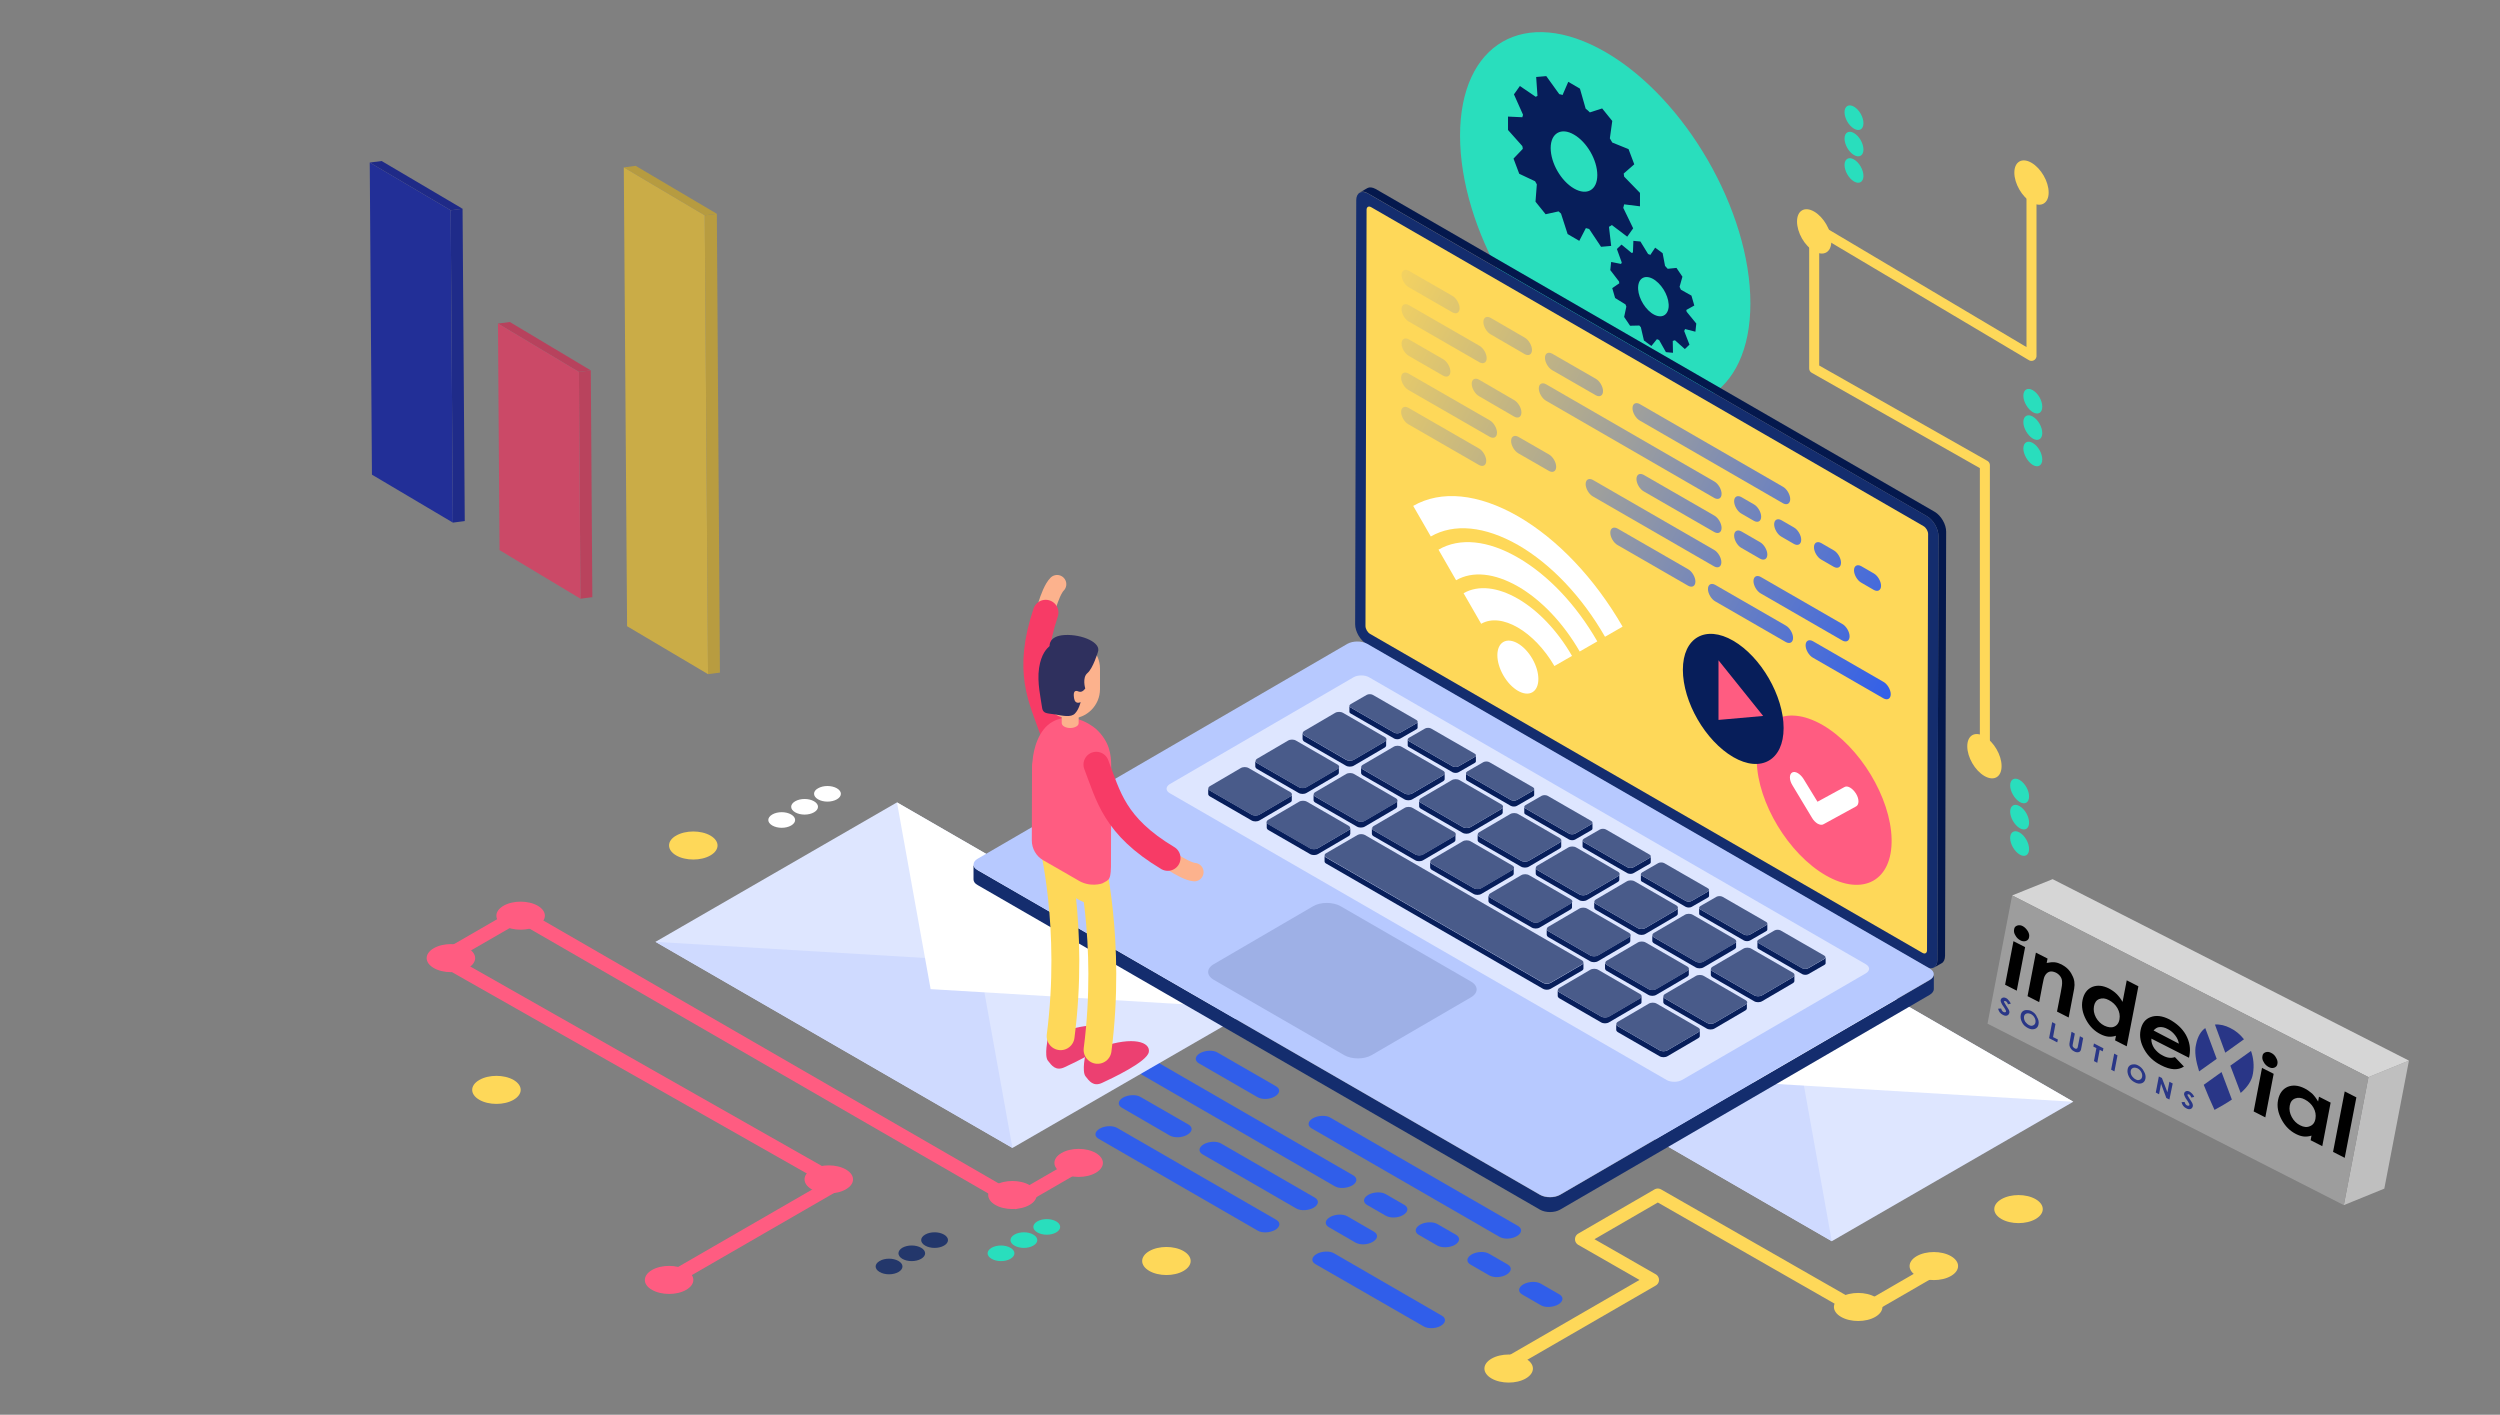 <?xml version="1.0" encoding="utf-8"?>
<!-- Generator: Adobe Illustrator 19.0.0, SVG Export Plug-In . SVG Version: 6.00 Build 0)  -->
<svg version="1.1" id="OBJECTS" xmlns="http://www.w3.org/2000/svg" xmlns:xlink="http://www.w3.org/1999/xlink" x="0px" y="0px"
	 viewBox="-43 471.8 1136.6 643.2" style="enable-background:new -43 471.8 1136.6 643.2;" xml:space="preserve">
<rect x="-43" y="471.8" width="1136.6" height="643.2" fill="#808080" stroke="none"/>
<style type="text/css">
	.st0{fill:#305EEA;}
	.st1{fill:#29DEBD;}
	.st2{fill:#23376B;}
	.st3{fill:#FFFFFF;}
	.st4{fill:none;stroke:#FED859;stroke-width:4.558;stroke-linecap:round;stroke-linejoin:round;stroke-miterlimit:10;}
	.st5{fill:#FED859;}
	.st6{fill:none;stroke:#FF5C81;stroke-width:6.34;stroke-miterlimit:10;}
	.st7{fill:#FF5C81;}
	.st8{fill:none;stroke:#FED859;stroke-width:5.9;stroke-linecap:round;stroke-linejoin:round;stroke-miterlimit:10;}
	.st9{fill:#DEE6FF;}
	.st10{fill:#CFDAFF;}
	.st11{fill:#071E5A;}
	.st12{fill:#04184D;}
	.st13{fill:#142D6E;}
	.st14{fill:#B7C9FF;}
	.st15{fill:#9EB0E6;}
	.st16{fill:#495B8A;}
	.st17{fill:url(#SVGID_1_);}
	.st18{fill:url(#SVGID_2_);}
	.st19{enable-background:new    ;}
	.st20{fill:url(#SVGID_3_);}
	.st21{fill:url(#SVGID_4_);}
	.st22{fill:url(#SVGID_5_);}
	.st23{fill:url(#SVGID_6_);}
	.st24{fill:url(#SVGID_7_);}
	.st25{fill:url(#SVGID_8_);}
	.st26{fill:url(#SVGID_9_);}
	.st27{fill:url(#SVGID_10_);}
	.st28{fill:url(#SVGID_11_);}
	.st29{fill:url(#SVGID_12_);}
	.st30{fill:url(#SVGID_13_);}
	.st31{fill:url(#SVGID_14_);}
	.st32{fill:url(#SVGID_15_);}
	.st33{fill:url(#SVGID_16_);}
	.st34{fill:url(#SVGID_17_);}
	.st35{fill:url(#SVGID_18_);}
	.st36{fill:url(#SVGID_19_);}
	.st37{fill:url(#SVGID_20_);}
	.st38{fill:url(#SVGID_21_);}
	.st39{fill:url(#SVGID_22_);}
	.st40{fill:none;stroke:#FCB28D;stroke-width:8.387;stroke-linecap:round;stroke-linejoin:round;stroke-miterlimit:10;}
	.st41{fill:none;stroke:#F73B66;stroke-width:11.616;stroke-linecap:round;stroke-linejoin:round;stroke-miterlimit:10;}
	.st42{fill:#EC4071;}
	.st43{fill:none;stroke:#FED859;stroke-width:12.68;stroke-linecap:round;stroke-linejoin:round;stroke-miterlimit:10;}
	.st44{fill:#FCA579;}
	.st45{fill:#FCB28D;}
	.st46{fill:#2F305E;}
	.st47{fill:#B7425D;}
	.st48{fill:#B9435D;}
	.st49{fill:#CB4967;}
	.st50{fill:#1F2A87;}
	.st51{fill:#1F2B89;}
	.st52{fill:#222F97;}
	.st53{fill:#B69B40;}
	.st54{fill:#B89C40;}
	.st55{fill:#CAAC47;}
	.st56{fill:#BFBFBF;}
	.st57{fill:#D6D6D6;}
	.st58{fill:#9D9D9D;}
	.st59{clip-path:url(#SVGID_24_);}
	.st60{fill:#293687;}
</style>
<g>
	<g>
		<g>
			<g>
				<path class="st0" d="M396.8,955.2L347.9,927c-2-1.2-1.8-3.2,0.6-4.6l0,0c2.3-1.3,5.9-1.5,7.9-0.3l48.9,28.2
					c2,1.2,1.8,3.2-0.6,4.6l0,0C402.4,956.2,398.9,956.3,396.8,955.2z"/>
				<path class="st0" d="M431.6,975.2l-19.1-11c-2-1.2-1.8-3.2,0.6-4.6l0,0c2.3-1.3,5.9-1.5,7.9-0.3l19.1,11c2,1.2,1.8,3.2-0.6,4.6
					l0,0C437.2,976.3,433.6,976.4,431.6,975.2z"/>
				<path class="st0" d="M528.8,1031.3l-72.4-41.8c-2-1.2-1.8-3.2,0.6-4.6l0,0c2.3-1.3,5.9-1.5,7.9-0.3l72.4,41.8
					c2,1.2,1.8,3.2-0.6,4.6l0,0C534.3,1032.3,530.8,1032.5,528.8,1031.3z"/>
				<path class="st0" d="M604.2,1074.8l-49.2-28.3c-2-1.2-1.8-3.2,0.6-4.6l0,0c2.3-1.3,5.9-1.5,7.9-0.3l49.1,28.4
					c2,1.2,1.8,3.2-0.6,4.6l0,0C609.7,1075.9,606.2,1076,604.2,1074.8z"/>
				<path class="st0" d="M394.3,933.4l-21.4-12.3c-2-1.2-1.8-3.2,0.6-4.6l0,0c2.3-1.3,5.9-1.5,7.9-0.3l21.4,12.3
					c2,1.2,1.8,3.2-0.6,4.6l0,0C399.8,934.5,396.3,934.6,394.3,933.4z"/>
				<path class="st0" d="M488.9,988.1L467,975.4c-2-1.2-1.8-3.2,0.6-4.6l0,0c2.3-1.3,5.9-1.5,7.9-0.3l21.9,12.6
					c2,1.2,1.8,3.2-0.6,4.6l0,0C494.4,989.1,490.9,989.2,488.9,988.1z"/>
				<path class="st0" d="M546.3,1021.2l-42.6-24.6c-2-1.2-1.8-3.2,0.6-4.6l0,0c2.3-1.3,5.9-1.5,7.9-0.3l42.6,24.6
					c2,1.2,1.8,3.2-0.6,4.6l0,0C551.8,1022.2,548.3,1022.4,546.3,1021.2z"/>
				<path class="st0" d="M573.2,1036.7l-12.1-7c-2-1.2-1.8-3.2,0.6-4.6l0,0c2.3-1.3,5.9-1.5,7.9-0.3l12.1,7c2,1.2,1.8,3.2-0.6,4.6
					l0,0C578.7,1037.8,575.2,1037.9,573.2,1036.7z"/>
				<path class="st0" d="M449,944.8l-42.6-24.6c-2-1.2-1.8-3.2,0.6-4.6l0,0c2.3-1.3,5.9-1.5,7.9-0.3l42.6,24.6
					c2,1.2,1.8,3.2-0.6,4.6l0,0C454.5,945.8,451,946,449,944.8z"/>
				<path class="st0" d="M563.8,1011.1l-100-57.8c-2-1.2-1.8-3.2,0.6-4.6l0,0c2.3-1.3,5.9-1.5,7.9-0.3l100,57.8
					c2,1.2,1.8,3.2-0.6,4.6l0,0C569.3,1012.1,565.8,1012.3,563.8,1011.1z"/>
				<path class="st0" d="M587,1024.5l-8.5-4.9c-2-1.2-1.8-3.2,0.6-4.6l0,0c2.3-1.3,5.9-1.5,7.9-0.3l8.5,4.9c2,1.2,1.8,3.2-0.6,4.6
					l0,0C592.6,1025.6,589.1,1025.7,587,1024.5z"/>
				<path class="st0" d="M610.5,1038.1l-8.5-4.9c-2-1.2-1.8-3.2,0.6-4.6l0,0c2.3-1.3,5.9-1.5,7.9-0.3l8.5,4.9c2,1.2,1.8,3.2-0.6,4.6
					l0,0C616.1,1039.1,612.5,1039.2,610.5,1038.1z"/>
				<path class="st0" d="M634,1051.6l-8.5-4.9c-2-1.2-1.8-3.2,0.6-4.6l0,0c2.3-1.3,5.9-1.5,7.9-0.3l8.5,4.9c2,1.2,1.8,3.2-0.6,4.6
					l0,0C639.5,1052.7,636,1052.8,634,1051.6z"/>
				<path class="st0" d="M657.5,1065.2l-8.5-4.9c-2-1.2-1.8-3.2,0.6-4.6l0,0c2.3-1.3,5.9-1.5,7.9-0.3l8.5,4.9c2,1.2,1.8,3.2-0.6,4.6
					l0,0C663,1066.2,659.5,1066.4,657.5,1065.2z"/>
				<path class="st0" d="M450.5,925.5l-26.7-15.4c-2-1.2-1.8-3.2,0.6-4.6l0,0c2.3-1.3,5.9-1.5,7.9-0.3l26.7,15.4
					c2,1.2,1.8,3.2-0.6,4.6l0,0C456.1,926.5,452.6,926.7,450.5,925.5z"/>
				<path class="st0" d="M486.9,946.5l-21.2-12.3c-2-1.2-1.8-3.2,0.6-4.6l0,0c2.3-1.3,5.9-1.5,7.9-0.3l21.2,12.3
					c2,1.2,1.8,3.2-0.6,4.6l0,0C492.4,947.5,488.9,947.7,486.9,946.5z"/>
				<path class="st0" d="M528.7,970.6L502,955.2c-2-1.2-1.8-3.2,0.6-4.6l0,0c2.3-1.3,5.9-1.5,7.9-0.3l26.7,15.4
					c2,1.2,1.8,3.2-0.6,4.6l0,0C534.3,971.7,530.7,971.8,528.7,970.6z"/>
				<path class="st0" d="M638.7,1034.1l-85.4-49.3c-2-1.2-1.8-3.2,0.6-4.6l0,0c2.3-1.3,5.9-1.5,7.9-0.3l85.4,49.3
					c2,1.2,1.8,3.2-0.6,4.6l0,0C644.2,1035.2,640.7,1035.3,638.7,1034.1z"/>
			</g>
			<g>
				<g>
					<path class="st1" d="M407.8,1039.1c2.4-1.4,6.2-1.4,8.6,0s2.4,3.6,0,5s-6.2,1.4-8.6,0S405.4,1040.5,407.8,1039.1z"/>
					<path class="st1" d="M418.2,1033.1c2.4-1.4,6.2-1.4,8.6,0s2.4,3.6,0,5s-6.2,1.4-8.6,0C415.8,1036.7,415.8,1034.5,418.2,1033.1z
						"/>
					<path class="st1" d="M428.6,1027.1c2.4-1.4,6.2-1.4,8.6,0s2.4,3.6,0,5s-6.2,1.4-8.6,0S426.2,1028.5,428.6,1027.1z"/>
				</g>
			</g>
			<g>
				<path class="st2" d="M356.9,1045.1c2.4-1.4,6.2-1.4,8.6,0s2.4,3.6,0,5s-6.2,1.4-8.6,0S354.5,1046.5,356.9,1045.1z"/>
				<path class="st2" d="M367.2,1039.1c2.4-1.4,6.2-1.4,8.6,0s2.4,3.6,0,5s-6.2,1.4-8.6,0C364.9,1042.7,364.9,1040.5,367.2,1039.1z"
					/>
				<path class="st2" d="M377.6,1033.1c2.4-1.4,6.2-1.4,8.6,0s2.4,3.6,0,5s-6.2,1.4-8.6,0S375.2,1034.5,377.6,1033.1z"/>
			</g>
			<g>
				<path class="st3" d="M308.1,842.1c2.4-1.4,6.2-1.4,8.6,0s2.4,3.6,0,5s-6.2,1.4-8.6,0S305.7,843.5,308.1,842.1z"/>
				<path class="st3" d="M318.5,836.1c2.4-1.4,6.2-1.4,8.6,0s2.4,3.6,0,5s-6.2,1.4-8.6,0S316.1,837.5,318.5,836.1z"/>
				<path class="st3" d="M328.9,830.2c2.4-1.4,6.2-1.4,8.6,0c2.4,1.4,2.4,3.6,0,5c-2.4,1.4-6.2,1.4-8.6,0
					C326.5,833.8,326.5,831.5,328.9,830.2z"/>
			</g>
			<g>
				<g>
					<path class="st1" d="M870.9,852.8c0-2.7,1.9-3.9,4.3-2.5c2.4,1.4,4.3,4.7,4.3,7.5s-1.9,3.9-4.3,2.5
						C872.9,858.9,870.9,855.6,870.9,852.8z"/>
					<path class="st1" d="M870.9,840.8c0-2.7,1.9-3.9,4.3-2.5c2.4,1.4,4.3,4.7,4.3,7.5s-1.9,3.9-4.3,2.5
						C872.9,846.9,870.9,843.6,870.9,840.8z"/>
					<path class="st1" d="M870.9,828.9c0-2.7,1.9-3.9,4.3-2.5c2.4,1.4,4.3,4.7,4.3,7.5c0,2.8-1.9,3.9-4.3,2.5
						C872.9,835,870.9,831.6,870.9,828.9z"/>
				</g>
			</g>
			<g>
				<g>
					<path class="st1" d="M795.6,546.8c0-2.7,1.9-3.9,4.3-2.5c2.4,1.4,4.3,4.7,4.3,7.5c0,2.7-1.9,3.9-4.3,2.5
						S795.6,549.5,795.6,546.8z"/>
					<path class="st1" d="M795.6,534.8c0-2.7,1.9-3.9,4.3-2.5c2.4,1.4,4.3,4.7,4.3,7.5c0,2.7-1.9,3.9-4.3,2.5
						S795.6,537.5,795.6,534.8z"/>
					<path class="st1" d="M795.6,522.8c0-2.7,1.9-3.9,4.3-2.5c2.4,1.4,4.3,4.7,4.3,7.5s-1.9,3.9-4.3,2.5S795.6,525.6,795.6,522.8z"
						/>
				</g>
			</g>
			<g>
				<g>
					<path class="st1" d="M876.9,675.7c0-2.7,1.9-3.9,4.3-2.5c2.4,1.4,4.3,4.7,4.3,7.5c0,2.7-1.9,3.9-4.3,2.5
						C878.9,681.8,876.9,678.4,876.9,675.7z"/>
					<path class="st1" d="M876.9,663.7c0-2.7,1.9-3.9,4.3-2.5c2.4,1.4,4.3,4.7,4.3,7.5c0,2.7-1.9,3.9-4.3,2.5
						C878.9,669.8,876.9,666.5,876.9,663.7z"/>
					<path class="st1" d="M876.9,651.7c0-2.7,1.9-3.9,4.3-2.5c2.4,1.4,4.3,4.7,4.3,7.5c0,2.8-1.9,3.9-4.3,2.5
						C878.9,657.8,876.9,654.5,876.9,651.7z"/>
				</g>
			</g>
			<g>
				<polyline class="st4" points="859.4,811.8 859.4,683.3 781.8,639.3 781.8,574.9 880.6,633.6 880.6,555.4 				"/>
				<path class="st5" d="M851.4,811.1c0-5,3.5-7,7.8-4.5s7.8,8.5,7.8,13.5s-3.5,7-7.8,4.5S851.4,816.1,851.4,811.1z"/>
				<path class="st5" d="M872.8,550.3c0-5,3.5-7,7.8-4.5s7.8,8.5,7.8,13.5s-3.5,7-7.8,4.5S872.8,555.3,872.8,550.3z"/>
				<path class="st5" d="M774,572.5c0-5,3.5-7,7.8-4.5s7.8,8.5,7.8,13.5s-3.5,7-7.8,4.5C777.4,583.6,774,577.5,774,572.5z"/>
			</g>
			<path class="st5" d="M479.5,1040.6c4.3-2.5,11.3-2.5,15.6,0s4.3,6.5,0,9s-11.3,2.5-15.6,0S475.2,1043.1,479.5,1040.6z"/>
			<path class="st5" d="M866.9,1017c4.3-2.5,11.3-2.5,15.6,0s4.3,6.5,0,9s-11.3,2.5-15.6,0C862.6,1023.5,862.6,1019.5,866.9,1017z"
				/>
			<path class="st5" d="M174.9,962.8c4.3-2.5,11.3-2.5,15.6,0s4.3,6.5,0,9s-11.3,2.5-15.6,0C170.6,969.3,170.6,965.3,174.9,962.8z"
				/>
			<path class="st5" d="M264.4,851.7c4.3-2.5,11.3-2.5,15.6,0c4.3,2.5,4.3,6.5,0,9s-11.3,2.5-15.6,0
				C260.1,858.2,260.1,854.1,264.4,851.7z"/>
			<g>
				<polyline class="st6" points="450.7,999.4 418.7,1017.9 193,887.6 158.2,907.7 337.8,1009.6 261.4,1053.7 				"/>
				<path class="st7" d="M253.4,1049.2c4.3-2.5,11.3-2.5,15.6,0c4.3,2.5,4.3,6.5,0,9s-11.3,2.5-15.6,0
					C249.1,1055.8,249.1,1051.7,253.4,1049.2z"/>
				<path class="st7" d="M439.6,996c4.3-2.5,11.3-2.5,15.6,0c4.3,2.5,4.3,6.5,0,9s-11.3,2.5-15.6,0S435.3,998.5,439.6,996z"/>
				<path class="st7" d="M154.2,902.9c4.3-2.5,11.3-2.5,15.6,0s4.3,6.5,0,9s-11.3,2.5-15.6,0S149.9,905.4,154.2,902.9z"/>
				<path class="st7" d="M185.9,883.6c4.3-2.5,11.3-2.5,15.6,0s4.3,6.5,0,9s-11.3,2.5-15.6,0C181.6,890.1,181.6,886.1,185.9,883.6z"
					/>
				<path class="st7" d="M326,1003.5c4.3-2.5,11.3-2.5,15.6,0c4.3,2.5,4.3,6.5,0,9s-11.3,2.5-15.6,0
					C321.7,1010,321.7,1005.9,326,1003.5z"/>
				<path class="st7" d="M409.5,1010.6c4.3-2.5,11.3-2.5,15.6,0c4.3,2.5,4.3,6.5,0,9s-11.3,2.5-15.6,0S405.2,1013.1,409.5,1010.6z"
					/>
			</g>
			<g>
				<polyline class="st8" points="835.3,1049.6 803.3,1068.1 710.7,1015.1 676,1035.2 708.3,1053.7 642.9,1091.5 				"/>
				<path class="st5" d="M635.1,1089.5c4.3-2.5,11.3-2.5,15.6,0s4.3,6.5,0,9s-11.3,2.5-15.6,0S630.8,1092,635.1,1089.5z"/>
				<path class="st5" d="M828.4,1042.9c4.3-2.5,11.3-2.5,15.6,0s4.3,6.5,0,9s-11.3,2.5-15.6,0S824.1,1045.4,828.4,1042.9z"/>
				<path class="st5" d="M794,1061.5c4.3-2.5,11.3-2.5,15.6,0s4.3,6.5,0,9s-11.3,2.5-15.6,0S789.7,1064,794,1061.5z"/>
			</g>
		</g>
		<g>
			<g>
				<polygon class="st9" points="789.8,1036.1 627.6,942.4 737.4,879 899.6,972.7 				"/>
				<polygon class="st10" points="774.6,951.2 789.8,1036.1 627.6,942.4 				"/>
				<polygon class="st3" points="752.6,963.9 737.4,879 899.6,972.7 				"/>
			</g>
			<g>
				<polygon class="st9" points="417.3,993.7 255,900 364.8,836.6 527.1,930.3 				"/>
				<polygon class="st10" points="402,908.8 417.3,993.7 255,900 				"/>
				<polygon class="st3" points="380.1,921.5 364.8,836.6 527.1,930.3 				"/>
			</g>
			<g>
				<path class="st1" d="M620.8,533.5c0-42.1,29.5-59.1,66-38.1c36.4,21,66,72.2,66,114.3c0,42.1-29.5,59.1-66,38.1
					S620.8,575.6,620.8,533.5z"/>
				<path class="st11" d="M702.6,565.6v-6.1l-7.2-7.4c0-0.2-0.1-0.5-0.1-0.7c0-0.2-0.1-0.4-0.1-0.7l4.8-4.2l-2.6-6.9l-7.4-3
					c-0.3-0.6-0.7-1.3-1.1-1.9l1.1-7.9l-4.6-5.7l-5.6,1.8c-0.6-0.6-1.2-1.2-1.9-1.7l-2.6-9.1L670,509l-2.6,6c-0.5-0.2-1-0.3-1.5-0.4
					l-5.9-8.2l-4.6,0.4l0.6,8.6c-0.1,0.1-0.3,0.2-0.4,0.2c-0.1,0.1-0.3,0.2-0.4,0.2l-7.2-4.9l-2.7,3.8l4.1,9.2c0,0,0,0.1,0,0.2
					c-0.1,0.3-0.2,0.7-0.3,1l-6.5-0.3v6.1l6.5,7.3c0.1,0.4,0.2,0.8,0.2,1.1c0,0.1,0,0.1,0,0.2l-4.2,4.4l2.6,6.9l7.2,3.4
					c0.1,0.2,0.3,0.5,0.4,0.7c0.1,0.2,0.3,0.5,0.4,0.7l-0.6,7.9l4.6,5.7l5.9-1.3l0.1,0.1c0.3,0.3,0.7,0.6,1,0.9l3,9.3l5.3,3.1l3-5.8
					c0.5,0.1,1,0.3,1.5,0.4l5.4,8.1l4.6-0.4l-1-8.7c0.5-0.2,0.9-0.5,1.3-0.8l7,5.3l2.7-3.8l-4.5-9.3c0.1-0.5,0.3-1,0.4-1.6
					L702.6,565.6z M672.6,557.5c-5.9-3.4-10.6-11.6-10.6-18.4s4.8-9.5,10.6-6.1c5.9,3.4,10.6,11.6,10.6,18.4
					C683.2,558.2,678.5,560.9,672.6,557.5z"/>
				<path class="st11" d="M727.8,622.6l0.4-3.7l-4.4-5.4c0-0.1,0-0.3-0.1-0.4c0-0.1,0-0.3,0-0.4l3.6-2l-1.3-4.5l-4.8-2.7
					c-0.2-0.4-0.4-0.9-0.6-1.3l1.3-4.6l-2.7-4l-4,0.4c-0.4-0.4-0.8-0.8-1.2-1.3l-1.1-5.8l-3.4-2.5l-2.2,3.3c-0.3-0.2-0.7-0.3-1-0.4
					l-3.5-5.7l-3.2-0.3l-0.2,5.3c-0.1,0-0.2,0.1-0.3,0.1s-0.2,0.1-0.3,0.1l-4.6-3.8l-2.1,2l2.2,6.1v0.1c-0.1,0.2-0.2,0.4-0.3,0.6
					l-4.5-0.9l-0.4,3.7l4,5.2c0,0.2,0,0.5,0.1,0.7v0.1l-3.2,2.2l1.3,4.5l4.7,2.9c0.1,0.2,0.2,0.3,0.2,0.5c0.1,0.2,0.1,0.3,0.2,0.5
					l-1,4.7l2.7,4l4.2-0.1l0.1,0.1c0.2,0.2,0.4,0.4,0.6,0.7l1.4,6l3.4,2.5l2.5-3.1c0.3,0.1,0.7,0.3,1,0.4l3.1,5.5l3.2,0.3l-0.1-5.4
					c0.3-0.1,0.7-0.2,1-0.3l4.5,4l2.1-2l-2.4-6.2c0.1-0.3,0.3-0.6,0.4-0.9L727.8,622.6z M707.8,614.1c-3.8-2.8-6.5-8.3-6-12.4
					c0.5-4.1,4-5.2,7.8-2.4s6.5,8.3,6,12.4C715,615.8,711.6,616.8,707.8,614.1z"/>
			</g>
		</g>
		<g>
			<g>
				<g>
					<g>
						<path class="st12" d="M836.6,704.5L582.4,557.7c-1.5-0.8-2.8-0.9-3.7-0.4l-3.5,2c1-0.6,2.3-0.5,3.7,0.4l254.2,146.8
							c2.9,1.7,5.2,5.7,5.2,9l-0.5,192.8c0,1.7-0.6,2.8-1.5,3.4l3.5-2c0.9-0.5,1.5-1.7,1.5-3.4l0.5-192.8
							C841.8,710.2,839.5,706.2,836.6,704.5z"/>
						<path class="st13" d="M833.1,706.5c2.9,1.7,5.2,5.7,5.2,9l-0.5,192.8c0,3.3-2.4,4.7-5.3,3L578.3,764.6c-2.9-1.7-5.2-5.7-5.2-9
							l0.5-192.8c0-3.3,2.4-4.7,5.3-3L833.1,706.5z"/>
					</g>
					<g>
						<g>
							<path class="st5" d="M831.5,711c1.2,0.7,2.1,2.3,2.1,3.6l-0.5,189.2c0,1.3-0.9,1.9-2.1,1.2L579.9,760
								c-1.2-0.7-2.1-2.3-2.1-3.6l0.5-189.2c0-1.3,0.9-1.9,2.1-1.2L831.5,711z"/>
						</g>
					</g>
				</g>
				<g>
					<g>
						<path class="st13" d="M834.3,917.4l-168.1,97.7c-2.5,1.4-6.5,1.4-9,0L401.5,867.4c-1.3-0.7-1.9-1.7-1.9-2.6v6.8
							c0,1,0.6,1.9,1.9,2.6l255.7,147.6c2.5,1.4,6.5,1.4,9,0l168.1-97.7c1.2-0.7,1.9-1.7,1.9-2.6v-6.8
							C836.2,915.7,835.6,916.7,834.3,917.4z"/>
						<path class="st14" d="M834.3,912.1c2.5,1.4,2.5,3.8,0,5.2L666.2,1015c-2.5,1.4-6.5,1.4-9,0L401.5,867.4
							c-2.5-1.4-2.5-3.8,0-5.2l168.1-97.7c2.5-1.4,6.5-1.4,9,0L834.3,912.1z"/>
					</g>
					<g>
						<path class="st15" d="M625.7,918c3.5,2,3.5,5.2,0.1,7.2l-45.2,26.3c-3.4,2-9,2-12.5,0l-59.2-34.2c-3.5-2-3.5-5.2,0-7.2
							l45.1-26.3c3.4-2,9-2,12.5,0L625.7,918z"/>
						<path class="st9" d="M805.3,910.2c1.9,1.1,2,2.9,0,4.1l-83.6,48.5c-1.9,1.1-5.1,1.1-7,0L488.8,832.4c-1.9-1.1-1.9-2.9,0-4.1
							l83.6-48.6c1.9-1.1,5.1-1.1,7,0L805.3,910.2z"/>
					</g>
					<g>
						<g>
							<path class="st11" d="M571.1,796.2l19.8,11.4c0.8,0.4,2,0.4,2.7,0l7.3-4.2c0.4-0.2,0.6-0.5,0.6-0.8v-2.7
								c0,0.3-0.2,0.6-0.6,0.8l-7.3,4.2c-0.7,0.4-2,0.4-2.7,0l-19.8-11.4c-0.4-0.2-0.6-0.5-0.6-0.8v2.7
								C570.5,795.7,570.7,796,571.1,796.2z"/>
							<path class="st11" d="M597,808v2.7c0,0.3,0.2,0.6,0.6,0.8l19.8,11.4c0.8,0.4,2,0.4,2.7,0l7.3-4.2c0.4-0.2,0.6-0.5,0.6-0.8
								v-2.7c0,0.3-0.2,0.6-0.6,0.8l-7.3,4.2c-0.7,0.4-2,0.4-2.7,0l-19.8-11.4C597.2,808.6,597,808.3,597,808z"/>
							<path class="st11" d="M623.5,823.3v2.7c0,0.3,0.2,0.6,0.6,0.8l19.8,11.4c0.8,0.4,2,0.4,2.7,0l7.3-4.2
								c0.4-0.2,0.6-0.5,0.6-0.8v-2.7c0,0.3-0.2,0.6-0.6,0.8l-7.3,4.2c-0.7,0.4-2,0.4-2.7,0l-19.8-11.4
								C623.7,823.9,623.5,823.6,623.5,823.3z"/>
							<path class="st11" d="M650,838.6v2.7c0,0.3,0.2,0.6,0.6,0.8l19.8,11.4c0.8,0.4,2,0.4,2.7,0l7.3-4.2c0.4-0.2,0.6-0.5,0.6-0.8
								v-2.7c0,0.3-0.2,0.6-0.6,0.8l-7.3,4.2c-0.7,0.4-2,0.4-2.7,0l-19.8-11.4C650.2,839.2,650,838.9,650,838.6z"/>
							<path class="st11" d="M676.5,853.9v2.7c0,0.3,0.2,0.6,0.6,0.8l19.8,11.4c0.8,0.4,2,0.4,2.7,0l7.3-4.2
								c0.4-0.2,0.6-0.5,0.6-0.8v-2.7c0,0.3-0.2,0.6-0.6,0.8l-7.3,4.2c-0.7,0.4-2,0.4-2.7,0l-19.8-11.4
								C676.7,854.5,676.5,854.2,676.5,853.9z"/>
							<path class="st11" d="M703,869.2v2.7c0,0.3,0.2,0.6,0.6,0.8l19.8,11.4c0.8,0.4,2,0.4,2.7,0l7.3-4.2c0.4-0.2,0.6-0.5,0.6-0.8
								v-2.7c0,0.3-0.2,0.6-0.6,0.8l-7.3,4.2c-0.7,0.4-2,0.4-2.7,0L703.6,870C703.2,869.8,703,869.5,703,869.2z"/>
							<path class="st11" d="M550,809l18.9,10.9c1,0.6,2.6,0.6,3.6,0l14-8.2c0.5-0.3,0.7-0.7,0.7-1V808c0,0.4-0.2,0.8-0.7,1l-14,8.2
								c-1,0.6-2.6,0.6-3.6,0l-18.9-11c-0.5-0.3-0.8-0.7-0.8-1.1v2.7C549.3,808.3,549.5,808.7,550,809z"/>
							<path class="st11" d="M613.1,824.3l-14,8.2c-1,0.6-2.6,0.6-3.6,0l-18.9-10.9c-0.5-0.3-0.8-0.7-0.8-1.1v2.7
								c0,0.4,0.3,0.8,0.8,1.1l18.9,10.9c1,0.6,2.6,0.6,3.6,0l14-8.2c0.5-0.3,0.7-0.7,0.7-1v-2.7C613.8,823.6,613.6,824,613.1,824.3
								z"/>
							<path class="st11" d="M639.6,839.6l-14,8.2c-1,0.6-2.6,0.6-3.6,0l-19-11c-0.5-0.3-0.8-0.7-0.8-1.1v2.7c0,0.4,0.3,0.8,0.8,1.1
								l18.9,10.9c1,0.6,2.6,0.6,3.6,0l14-8.2c0.5-0.3,0.7-0.7,0.7-1v-2.7C640.3,838.9,640.1,839.3,639.6,839.6z"/>
							<path class="st11" d="M666.1,854.9l-14,8.2c-1,0.6-2.6,0.6-3.6,0l-18.9-10.9c-0.5-0.3-0.8-0.7-0.8-1.1v2.7
								c0,0.4,0.3,0.8,0.8,1.1l18.9,10.9c1,0.6,2.6,0.6,3.6,0l14-8.2c0.5-0.3,0.7-0.7,0.7-1v-2.7
								C666.8,854.2,666.6,854.6,666.1,854.9z"/>
							<path class="st11" d="M692.6,870.2l-14,8.2c-1,0.6-2.6,0.6-3.6,0l-19-11c-0.5-0.3-0.8-0.7-0.8-1.1v2.7c0,0.4,0.3,0.8,0.8,1.1
								l18.9,10.9c1,0.6,2.6,0.6,3.6,0l14-8.2c0.5-0.3,0.7-0.7,0.7-1v-2.7C693.3,869.5,693.1,869.9,692.6,870.2z"/>
							<path class="st11" d="M681.8,881.7v2.7c0,0.4,0.3,0.8,0.8,1.1l18.9,10.9c1,0.6,2.6,0.6,3.6,0l14-8.2c0.5-0.3,0.7-0.7,0.7-1
								v-2.7c0,0.4-0.2,0.8-0.7,1l-14,8.2c-1,0.6-2.6,0.6-3.6,0l-18.9-10.9C682,882.4,681.8,882.1,681.8,881.7z"/>
							<path class="st11" d="M528.5,821.4l18.9,10.9c1,0.6,2.6,0.6,3.6,0l14-8.2c0.5-0.3,0.7-0.7,0.7-1v-2.7c0,0.4-0.2,0.8-0.7,1
								l-14,8.2c-1,0.6-2.6,0.6-3.6,0l-18.9-10.9c-0.5-0.3-0.8-0.7-0.8-1.1v2.7C527.8,820.8,528,821.1,528.5,821.4z"/>
							<path class="st11" d="M573.9,844.9L555,834c-0.5-0.3-0.8-0.7-0.8-1.1v2.7c0,0.4,0.3,0.8,0.8,1.1l18.9,10.9
								c1,0.6,2.6,0.6,3.6,0l14-8.2c0.5-0.3,0.7-0.7,0.7-1v-2.7c0,0.4-0.2,0.8-0.7,1l-14,8.2C576.6,845.5,574.9,845.5,573.9,844.9z"
								/>
							<path class="st11" d="M581.5,852l18.9,10.9c1,0.6,2.6,0.6,3.6,0l14-8.2c0.5-0.3,0.7-0.7,0.7-1V851c0,0.4-0.2,0.8-0.7,1
								l-14,8.2c-1,0.6-2.6,0.6-3.6,0l-18.9-10.9c-0.5-0.3-0.8-0.7-0.8-1.1v2.7C580.8,851.4,581,851.7,581.5,852z"/>
							<path class="st11" d="M608,867.3l18.9,10.9c1,0.6,2.6,0.6,3.6,0l14-8.2c0.5-0.3,0.7-0.7,0.7-1v-2.7c0,0.4-0.2,0.8-0.7,1
								l-14,8.2c-1,0.6-2.6,0.6-3.6,0L608,864.6c-0.5-0.3-0.8-0.7-0.8-1.1v2.7C607.3,866.7,607.5,867,608,867.3z"/>
							<path class="st11" d="M634.5,882.6l18.9,10.9c1,0.6,2.6,0.6,3.6,0l14-8.2c0.5-0.3,0.7-0.7,0.7-1v-2.7c0,0.4-0.3,0.8-0.7,1
								l-14,8.2c-1,0.6-2.6,0.6-3.6,0l-18.9-10.9c-0.5-0.3-0.8-0.7-0.8-1.1v2.7C633.8,882,634,882.3,634.5,882.6z"/>
							<path class="st11" d="M661,897.9l18.9,10.9c1,0.6,2.6,0.6,3.6,0l14-8.2c0.5-0.3,0.7-0.7,0.7-1v-2.7c0,0.4-0.2,0.8-0.7,1
								l-14,8.2c-1,0.6-2.6,0.6-3.6,0L661,895.2c-0.5-0.3-0.8-0.7-0.8-1.1v2.7C660.3,897.3,660.5,897.6,661,897.9z"/>
							<path class="st11" d="M729.5,884.5v2.7c0,0.3,0.2,0.6,0.6,0.8l19.8,11.4c0.8,0.4,2,0.4,2.7,0l7.3-4.2
								c0.4-0.2,0.6-0.5,0.6-0.8v-2.7c0,0.3-0.2,0.6-0.6,0.8l-7.3,4.2c-0.7,0.4-2,0.4-2.7,0l-19.8-11.4
								C729.7,885.1,729.5,884.8,729.5,884.5z"/>
							<path class="st11" d="M786.4,907.8l-7.3,4.2c-0.7,0.4-2,0.4-2.7,0l-19.8-11.4c-0.4-0.2-0.6-0.5-0.6-0.8v2.7
								c0,0.3,0.2,0.6,0.6,0.8l19.8,11.4c0.8,0.4,2,0.4,2.7,0l7.3-4.2c0.4-0.2,0.6-0.5,0.6-0.8V907
								C786.9,907.3,786.7,907.6,786.4,907.8z"/>
							<path class="st11" d="M731.5,911.6l14-8.2c0.5-0.3,0.8-0.7,0.8-1v-2.7c0,0.4-0.3,0.8-0.8,1l-14,8.2c-1,0.6-2.6,0.6-3.6,0
								L709,898c-0.5-0.3-0.8-0.7-0.8-1.1v2.7c0,0.4,0.3,0.8,0.8,1.1l18.9,10.9C728.9,912.2,730.5,912.2,731.5,911.6z"/>
							<path class="st11" d="M772.1,916.1l-14,8.2c-1,0.6-2.6,0.6-3.6,0l-18.9-10.9c-0.5-0.3-0.8-0.7-0.8-1.1v2.7
								c0,0.4,0.3,0.8,0.8,1.1l18.9,10.9c1,0.6,2.6,0.6,3.6,0l14-8.2c0.5-0.3,0.7-0.7,0.7-1v-2.7
								C772.8,915.4,772.6,915.8,772.1,916.1z"/>
							<path class="st11" d="M687.5,913.2l18.9,10.9c1,0.6,2.6,0.6,3.6,0l14-8.2c0.5-0.3,0.8-0.7,0.8-1v-2.7c0,0.4-0.3,0.8-0.8,1
								l-14,8.2c-1,0.6-2.6,0.6-3.6,0l-18.9-10.9c-0.5-0.3-0.8-0.7-0.8-1.1v2.7C686.8,912.6,687,912.9,687.5,913.2z"/>
							<path class="st11" d="M750.6,928.6l-14,8.2c-1,0.6-2.6,0.6-3.6,0l-19-11c-0.5-0.3-0.8-0.7-0.8-1.1v2.7c0,0.4,0.3,0.8,0.8,1.1
								l18.9,10.9c1,0.6,2.6,0.6,3.6,0l14-8.2c0.5-0.3,0.7-0.7,0.7-1v-2.7C751.3,927.9,751.1,928.3,750.6,928.6z"/>
							<path class="st11" d="M544.3,835.6v-2.7c0,0.4-0.2,0.8-0.7,1l-14,8.2c-1,0.6-2.6,0.6-3.6,0l-18.9-10.9
								c-0.5-0.3-0.8-0.7-0.8-1.1v2.7c0,0.4,0.3,0.8,0.8,1.1l18.9,10.9c1,0.6,2.6,0.6,3.6,0l14-8.2
								C544.1,836.4,544.3,836,544.3,835.6z"/>
							<path class="st11" d="M570.9,850.9v-2.7c0,0.4-0.2,0.8-0.7,1l-14,8.2c-1,0.6-2.6,0.6-3.6,0l-18.9-10.9
								c-0.5-0.3-0.8-0.7-0.8-1.1v2.7c0,0.4,0.3,0.8,0.8,1.1l18.9,10.9c1,0.6,2.6,0.6,3.6,0l14-8.2
								C570.6,851.7,570.8,851.3,570.9,850.9z"/>
							<path class="st11" d="M676.9,912.1v-2.7c0,0.3-0.2,0.7-0.7,1l-14.3,8.3c-0.9,0.5-2.4,0.5-3.3,0l-98.7-57
								c-0.5-0.3-0.7-0.6-0.7-1v2.7c0,0.4,0.2,0.7,0.7,1l98.7,57c0.9,0.5,2.4,0.5,3.3,0l14.3-8.3
								C676.7,912.8,676.9,912.5,676.9,912.1z"/>
							<path class="st11" d="M703.3,927.4v-2.7c0,0.4-0.3,0.8-0.8,1l-14,8.2c-1,0.6-2.6,0.6-3.6,0L666,923c-0.5-0.3-0.8-0.7-0.8-1.1
								v2.7c0,0.4,0.3,0.8,0.8,1.1l18.9,10.9c1,0.6,2.6,0.6,3.6,0l14-8.2C703.1,928.2,703.3,927.8,703.3,927.4z"/>
							<path class="st11" d="M729.1,941.1l-14,8.2c-1,0.6-2.6,0.6-3.6,0l-18.9-10.9c-0.5-0.3-0.8-0.7-0.8-1.1v2.7
								c0,0.4,0.3,0.8,0.8,1.1l18.9,10.9c1,0.6,2.6,0.6,3.6,0l14-8.2c0.5-0.3,0.7-0.7,0.7-1v-2.7
								C729.8,940.4,729.6,940.8,729.1,941.1z"/>
						</g>
						<g>
							<path class="st16" d="M600.9,799.1c0.8,0.4,0.8,1.1,0,1.6l-7.3,4.2c-0.7,0.4-2,0.4-2.7,0l-19.8-11.4c-0.8-0.4-0.8-1.1,0-1.6
								l7.3-4.2c0.7-0.4,2-0.4,2.7,0L600.9,799.1z"/>
							<path class="st16" d="M627.4,814.4c0.8,0.4,0.8,1.1,0,1.6l-7.3,4.2c-0.7,0.4-2,0.4-2.7,0l-19.8-11.4c-0.8-0.4-0.8-1.1,0-1.6
								l7.3-4.2c0.7-0.4,2-0.4,2.7,0L627.4,814.4z"/>
							<path class="st16" d="M653.9,829.7c0.8,0.4,0.8,1.1,0,1.6l-7.3,4.2c-0.7,0.4-2,0.4-2.7,0l-19.8-11.4c-0.8-0.4-0.8-1.1,0-1.6
								l7.3-4.2c0.7-0.4,2-0.4,2.7,0L653.9,829.7z"/>
							<path class="st16" d="M680.4,845c0.8,0.4,0.8,1.1,0,1.6l-7.3,4.2c-0.7,0.4-2,0.4-2.7,0l-19.8-11.4c-0.8-0.4-0.8-1.1,0-1.6
								l7.3-4.2c0.7-0.4,2-0.4,2.7,0L680.4,845z"/>
							<path class="st16" d="M706.9,860.3c0.8,0.4,0.8,1.1,0,1.6l-7.3,4.2c-0.7,0.4-2,0.4-2.7,0l-19.8-11.4c-0.8-0.4-0.8-1.1,0-1.6
								l7.3-4.2c0.7-0.4,2-0.4,2.7,0L706.9,860.3z"/>
							<path class="st16" d="M733.4,875.6c0.8,0.4,0.8,1.1,0,1.6l-7.3,4.2c-0.7,0.4-2,0.4-2.7,0L703.6,870c-0.8-0.4-0.8-1.1,0-1.6
								l7.3-4.2c0.7-0.4,2-0.4,2.7,0L733.4,875.6z"/>
							<path class="st16" d="M586.6,806.9c1,0.6,1,1.5,0,2.1l-14,8.2c-1,0.6-2.6,0.6-3.6,0l-19-11c-1-0.6-1-1.5,0-2.1l14-8.2
								c1-0.6,2.6-0.6,3.6,0L586.6,806.9z"/>
							<path class="st16" d="M613.1,822.2c1,0.6,1,1.5,0,2.1l-14,8.2c-1,0.6-2.6,0.6-3.6,0l-18.9-10.9c-1-0.6-1-1.5,0-2.1l14-8.2
								c1-0.6,2.6-0.6,3.6,0L613.1,822.2z"/>
							<path class="st16" d="M639.6,837.5c1,0.6,1,1.5,0,2.1l-14,8.2c-1,0.6-2.6,0.6-3.6,0l-19-11c-1-0.6-1-1.5,0-2.1l14-8.2
								c1-0.6,2.6-0.6,3.6,0L639.6,837.5z"/>
							<path class="st16" d="M666.1,852.8c1,0.6,1,1.5,0,2.1l-14,8.2c-1,0.6-2.6,0.6-3.6,0l-18.9-10.9c-1-0.6-1-1.5,0-2.1l14-8.2
								c1-0.6,2.6-0.6,3.6,0L666.1,852.8z"/>
							<path class="st16" d="M692.6,868.1c1,0.6,1,1.5,0,2.1l-14,8.2c-1,0.6-2.6,0.6-3.6,0l-19-11c-1-0.6-1-1.5,0-2.1l14-8.2
								c1-0.6,2.6-0.6,3.6,0L692.6,868.1z"/>
							<path class="st16" d="M719.1,883.4c1,0.6,1,1.5,0,2.1l-14,8.2c-1,0.6-2.6,0.6-3.6,0l-18.9-10.9c-1-0.6-1-1.5,0-2.1l14-8.2
								c1-0.6,2.6-0.6,3.6,0L719.1,883.4z"/>
							<path class="st16" d="M565.1,819.4c1,0.6,1,1.5,0,2.1l-14,8.2c-1,0.6-2.6,0.6-3.6,0l-18.9-10.9c-1-0.6-1-1.5,0-2.1l14-8.2
								c1-0.6,2.6-0.6,3.6,0L565.1,819.4z"/>
							<path class="st16" d="M591.6,834.7c1,0.6,1,1.5,0,2.1l-14,8.2c-1,0.6-2.6,0.6-3.6,0l-19-11c-1-0.6-1-1.5,0-2.1l14-8.2
								c1-0.6,2.6-0.6,3.6,0L591.6,834.7z"/>
							<path class="st16" d="M618.1,850c1,0.6,1,1.5,0,2.1l-14,8.2c-1,0.6-2.6,0.6-3.6,0l-18.9-10.9c-1-0.6-1-1.5,0-2.1l14-8.2
								c1-0.6,2.6-0.6,3.6,0L618.1,850z"/>
							<path class="st16" d="M644.6,865.3c1,0.6,1,1.5,0,2.1l-14,8.2c-1,0.6-2.6,0.6-3.6,0l-19-11c-1-0.6-1-1.5,0-2.1l14-8.2
								c1-0.6,2.6-0.6,3.6,0L644.6,865.3z"/>
							<path class="st16" d="M671.1,880.6c1,0.6,1,1.5,0,2.1l-14,8.2c-1,0.6-2.6,0.6-3.6,0L634.6,880c-1-0.6-1-1.5,0-2.1l14-8.2
								c1-0.6,2.6-0.6,3.6,0L671.1,880.6z"/>
							<path class="st16" d="M697.6,895.9c1,0.6,1,1.5,0,2.1l-14,8.2c-1,0.6-2.6,0.6-3.6,0l-19-11c-1-0.6-1-1.5,0-2.1l14-8.2
								c1-0.6,2.6-0.6,3.6,0L697.6,895.9z"/>
							<path class="st16" d="M759.9,890.9c0.8,0.4,0.8,1.1,0,1.6l-7.3,4.2c-0.7,0.4-2,0.4-2.7,0l-19.8-11.4c-0.8-0.4-0.8-1.1,0-1.6
								l7.3-4.2c0.7-0.4,2-0.4,2.7,0L759.9,890.9z"/>
							<path class="st16" d="M786.3,906.2c0.8,0.4,0.8,1.1,0,1.6L779,912c-0.7,0.4-2,0.4-2.7,0l-19.8-11.4c-0.8-0.4-0.8-1.1,0-1.6
								l7.3-4.2c0.7-0.4,2-0.4,2.7,0L786.3,906.2z"/>
							<path class="st16" d="M745.6,898.7c1,0.6,1,1.5,0,2.1l-14,8.2c-1,0.6-2.6,0.6-3.6,0l-19-11c-1-0.6-1-1.5,0-2.1l14-8.2
								c1-0.6,2.6-0.6,3.6,0L745.6,898.7z"/>
							<path class="st16" d="M772.1,914c1,0.6,1,1.5,0,2.1l-14,8.2c-1,0.6-2.6,0.6-3.6,0l-18.9-10.9c-1-0.6-1-1.5,0-2.1l14-8.2
								c1-0.6,2.6-0.6,3.6,0L772.1,914z"/>
							<path class="st16" d="M724.1,911.2c1,0.6,1,1.5,0,2.1l-14,8.2c-1,0.6-2.6,0.6-3.6,0l-18.9-10.9c-1-0.6-1-1.5,0-2.1l14-8.2
								c1-0.6,2.6-0.6,3.6,0L724.1,911.2z"/>
							<path class="st16" d="M750.6,926.5c1,0.6,1,1.5,0,2.1l-14,8.2c-1,0.6-2.6,0.6-3.6,0l-19-11c-1-0.6-1-1.5,0-2.1l14-8.2
								c1-0.6,2.6-0.6,3.6,0L750.6,926.5z"/>
							<path class="st16" d="M543.6,831.9c1,0.6,1,1.5,0,2.1l-14,8.2c-1,0.6-2.6,0.6-3.6,0l-18.9-10.9c-1-0.6-1-1.5,0-2.1l14-8.2
								c1-0.6,2.6-0.6,3.6,0L543.6,831.9z"/>
							<path class="st16" d="M570.1,847.2c1,0.6,1,1.5,0,2.1l-14,8.2c-1,0.6-2.6,0.6-3.6,0l-18.9-10.9c-1-0.6-1-1.5,0-2.1l14-8.2
								c1-0.6,2.6-0.6,3.6,0L570.1,847.2z"/>
							<path class="st16" d="M676.2,908.4c0.9,0.5,0.9,1.4,0,1.9l-14.3,8.3c-0.9,0.5-2.4,0.5-3.3,0l-98.7-57c-0.9-0.5-0.9-1.4,0-1.9
								l14.3-8.3c0.9-0.5,2.4-0.5,3.3,0L676.2,908.4z"/>
							<path class="st16" d="M702.6,923.7c1,0.6,1,1.5,0,2.1l-14,8.2c-1,0.6-2.6,0.6-3.6,0l-19-11c-1-0.6-1-1.5,0-2.1l14-8.2
								c1-0.6,2.6-0.6,3.6,0L702.6,923.7z"/>
							<path class="st16" d="M729.1,939c1,0.6,1,1.5,0,2.1l-14,8.2c-1,0.6-2.6,0.6-3.6,0l-18.9-10.9c-1-0.6-1-1.5,0-2.1l14-8.2
								c1-0.6,2.6-0.6,3.6,0L729.1,939z"/>
						</g>
					</g>
				</g>
			</g>
			<g>
				<g>
					<g>
						<g>
							
								<linearGradient id="SVGID_1_" gradientUnits="userSpaceOnUse" x1="572.582" y1="988.259" x2="842.04" y2="842.514" gradientTransform="matrix(1 0 0 -1 0 1589.6)">
								<stop  offset="0" style="stop-color:#FED859"/>
								<stop  offset="1" style="stop-color:#305EEA"/>
							</linearGradient>
							<path class="st17" d="M629.6,629c1.8,1,3.3,3.6,3.3,5.6c0,2.1-1.5,2.9-3.3,1.9L597.5,618c-1.8-1-3.3-3.6-3.3-5.6
								c0-2.1,1.5-2.9,3.3-1.9L629.6,629z"/>
						</g>
						<g>
							
								<linearGradient id="SVGID_2_" gradientUnits="userSpaceOnUse" x1="566.174" y1="976.412" x2="835.634" y2="830.667" gradientTransform="matrix(1 0 0 -1 0 1589.6)">
								<stop  offset="0" style="stop-color:#FED859"/>
								<stop  offset="1" style="stop-color:#305EEA"/>
							</linearGradient>
							<path class="st18" d="M613.1,635.1c1.8,1,3.3,3.6,3.3,5.6c0,2.1-1.5,2.9-3.3,1.9l-15.6-9c-1.8-1-3.3-3.6-3.3-5.6
								c0-2.1,1.5-2.9,3.3-1.9L613.1,635.1z"/>
						</g>
						<g class="st19">
							<g>
								
									<linearGradient id="SVGID_3_" gradientUnits="userSpaceOnUse" x1="552.995" y1="952.045" x2="822.453" y2="806.301" gradientTransform="matrix(1 0 0 -1 0 1589.6)">
									<stop  offset="0" style="stop-color:#FED859"/>
									<stop  offset="1" style="stop-color:#305EEA"/>
								</linearGradient>
								<path class="st20" d="M629.4,675.7c1.8,1,3.3,3.6,3.3,5.6c0,2.1-1.5,2.9-3.3,1.9l-32.1-18.5c-1.8-1-3.3-3.6-3.3-5.6
									c0-2.1,1.5-2.9,3.3-1.9L629.4,675.7z"/>
							</g>
							<g>
								
									<linearGradient id="SVGID_4_" gradientUnits="userSpaceOnUse" x1="559.491" y1="964.056" x2="828.95" y2="818.312" gradientTransform="matrix(1 0 0 -1 0 1589.6)">
									<stop  offset="0" style="stop-color:#FED859"/>
									<stop  offset="1" style="stop-color:#305EEA"/>
								</linearGradient>
								<path class="st21" d="M634.3,662.9c1.8,1,3.3,3.6,3.3,5.6c0,2.1-1.5,2.9-3.3,1.9l-37-21.3c-1.8-1-3.3-3.6-3.3-5.6
									c0-2.1,1.5-2.9,3.3-1.9L634.3,662.9z"/>
							</g>
							<g>
								
									<linearGradient id="SVGID_5_" gradientUnits="userSpaceOnUse" x1="565.719" y1="975.571" x2="835.177" y2="829.826" gradientTransform="matrix(1 0 0 -1 0 1589.6)">
									<stop  offset="0" style="stop-color:#FED859"/>
									<stop  offset="1" style="stop-color:#305EEA"/>
								</linearGradient>
								<path class="st22" d="M645.4,653.7c1.8,1,3.3,3.6,3.3,5.6c0,2.1-1.5,2.9-3.3,1.9l-16-9.3c-1.8-1-3.3-3.6-3.3-5.6
									c0-2.1,1.5-2.9,3.3-1.9L645.4,653.7z"/>
							</g>
						</g>
						<g>
							
								<linearGradient id="SVGID_6_" gradientUnits="userSpaceOnUse" x1="558.079" y1="961.445" x2="827.537" y2="815.7" gradientTransform="matrix(1 0 0 -1 0 1589.6)">
								<stop  offset="0" style="stop-color:#FED859"/>
								<stop  offset="1" style="stop-color:#305EEA"/>
							</linearGradient>
							<path class="st23" d="M736.3,721.8c1.8,1,3.3,3.6,3.3,5.6c0,2.1-1.5,2.9-3.3,1.9l-55.1-31.8c-1.8-1-3.3-3.6-3.3-5.6
								c0-2.1,1.5-2.9,3.3-1.9L736.3,721.8z"/>
						</g>
						<g class="st19">
							<g>
								
									<linearGradient id="SVGID_7_" gradientUnits="userSpaceOnUse" x1="570.464" y1="984.346" x2="839.923" y2="838.601" gradientTransform="matrix(1 0 0 -1 0 1589.6)">
									<stop  offset="0" style="stop-color:#FED859"/>
									<stop  offset="1" style="stop-color:#305EEA"/>
								</linearGradient>
								<path class="st24" d="M754.4,701.1c1.8,1,3.3,3.6,3.3,5.6c0,2.1-1.5,2.9-3.3,1.9l-5.7-3.3c-1.8-1-3.3-3.6-3.3-5.6
									c0-2.1,1.5-2.9,3.3-1.9L754.4,701.1z"/>
							</g>
							<g>
								
									<linearGradient id="SVGID_8_" gradientUnits="userSpaceOnUse" x1="577.255" y1="996.899" x2="846.713" y2="851.154" gradientTransform="matrix(1 0 0 -1 0 1589.6)">
									<stop  offset="0" style="stop-color:#FED859"/>
									<stop  offset="1" style="stop-color:#305EEA"/>
								</linearGradient>
								<path class="st25" d="M767.6,693.1c1.8,1,3.3,3.6,3.3,5.6c0,2.1-1.5,2.9-3.3,1.9L702.5,663c-1.8-1-3.3-3.6-3.3-5.6
									c0-2.1,1.5-2.9,3.3-1.9L767.6,693.1z"/>
							</g>
						</g>
						<g>
							
								<linearGradient id="SVGID_9_" gradientUnits="userSpaceOnUse" x1="564.449" y1="973.224" x2="833.908" y2="827.479" gradientTransform="matrix(1 0 0 -1 0 1589.6)">
								<stop  offset="0" style="stop-color:#FED859"/>
								<stop  offset="1" style="stop-color:#305EEA"/>
							</linearGradient>
							<path class="st26" d="M736.4,706.2c1.8,1,3.3,3.6,3.3,5.6c0,2.1-1.5,2.9-3.3,1.9l-32.1-18.5c-1.8-1-3.3-3.6-3.3-5.6
								c0-2.1,1.5-2.9,3.3-1.9L736.4,706.2z"/>
						</g>
						<g>
							
								<linearGradient id="SVGID_10_" gradientUnits="userSpaceOnUse" x1="551.546" y1="949.366" x2="821.004" y2="803.622" gradientTransform="matrix(1 0 0 -1 0 1589.6)">
								<stop  offset="0" style="stop-color:#FED859"/>
								<stop  offset="1" style="stop-color:#305EEA"/>
							</linearGradient>
							<path class="st27" d="M724.5,730.6c1.8,1,3.3,3.6,3.3,5.6c0,2.1-1.5,2.9-3.3,1.9l-32.1-18.5c-1.8-1-3.3-3.6-3.3-5.6
								c0-2.1,1.5-2.9,3.3-1.9L724.5,730.6z"/>
						</g>
						<g>
							
								<linearGradient id="SVGID_11_" gradientUnits="userSpaceOnUse" x1="550.219" y1="946.914" x2="819.678" y2="801.169" gradientTransform="matrix(1 0 0 -1 0 1589.6)">
								<stop  offset="0" style="stop-color:#FED859"/>
								<stop  offset="1" style="stop-color:#305EEA"/>
							</linearGradient>
							<path class="st28" d="M813.3,781.8c1.8,1,3.3,3.6,3.3,5.6c0,2.1-1.5,2.9-3.3,1.9l-32.1-18.5c-1.8-1-3.3-3.6-3.3-5.6
								c0-2.1,1.5-2.9,3.3-1.9L813.3,781.8z"/>
						</g>
						<g>
							
								<linearGradient id="SVGID_12_" gradientUnits="userSpaceOnUse" x1="557.033" y1="959.512" x2="826.491" y2="813.767" gradientTransform="matrix(1 0 0 -1 0 1589.6)">
								<stop  offset="0" style="stop-color:#FED859"/>
								<stop  offset="1" style="stop-color:#305EEA"/>
							</linearGradient>
							<path class="st29" d="M794.6,755.5c1.8,1,3.3,3.6,3.3,5.6c0,2.1-1.5,2.9-3.3,1.9l-37.1-21.4c-1.8-1-3.3-3.6-3.3-5.6
								c0-2.1,1.5-2.9,3.3-1.9L794.6,755.5z"/>
						</g>
						<g>
							
								<linearGradient id="SVGID_13_" gradientUnits="userSpaceOnUse" x1="550.882" y1="948.14" x2="820.341" y2="802.395" gradientTransform="matrix(1 0 0 -1 0 1589.6)">
								<stop  offset="0" style="stop-color:#FED859"/>
								<stop  offset="1" style="stop-color:#305EEA"/>
							</linearGradient>
							<path class="st30" d="M768.9,756.2c1.8,1,3.3,3.6,3.3,5.6c0,2.1-1.5,2.9-3.3,1.9l-32.1-18.5c-1.8-1-3.3-3.6-3.3-5.6
								c0-2.1,1.5-2.9,3.3-1.9L768.9,756.2z"/>
						</g>
						<g>
							
								<linearGradient id="SVGID_14_" gradientUnits="userSpaceOnUse" x1="558.925" y1="963.01" x2="828.384" y2="817.264" gradientTransform="matrix(1 0 0 -1 0 1589.6)">
								<stop  offset="0" style="stop-color:#FED859"/>
								<stop  offset="1" style="stop-color:#305EEA"/>
							</linearGradient>
							<path class="st31" d="M661.2,678.4c1.8,1,3.3,3.6,3.3,5.6c0,2.1-1.5,2.9-3.3,1.9l-13.9-8c-1.8-1-3.3-3.6-3.3-5.6
								c0-2.1,1.5-2.9,3.3-1.9L661.2,678.4z"/>
						</g>
						<g>
							
								<linearGradient id="SVGID_15_" gradientUnits="userSpaceOnUse" x1="563.919" y1="972.243" x2="833.377" y2="826.498" gradientTransform="matrix(1 0 0 -1 0 1589.6)">
								<stop  offset="0" style="stop-color:#FED859"/>
								<stop  offset="1" style="stop-color:#305EEA"/>
							</linearGradient>
							<path class="st32" d="M757.2,718.3c1.8,1,3.3,3.6,3.3,5.6c0,2.1-1.5,2.9-3.3,1.9l-8.5-4.9c-1.8-1-3.3-3.6-3.3-5.6
								c0-2.1,1.5-2.9,3.3-1.9L757.2,718.3z"/>
						</g>
						<g>
							
								<linearGradient id="SVGID_16_" gradientUnits="userSpaceOnUse" x1="578.185" y1="998.617" x2="847.643" y2="852.873" gradientTransform="matrix(1 0 0 -1 0 1589.6)">
								<stop  offset="0" style="stop-color:#FED859"/>
								<stop  offset="1" style="stop-color:#305EEA"/>
							</linearGradient>
							<path class="st33" d="M682.5,644c1.8,1,3.3,3.6,3.3,5.6c0,2.1-1.5,2.9-3.3,1.9l-19.8-11.4c-1.8-1-3.3-3.6-3.3-5.6
								c0-2.1,1.5-2.9,3.3-1.9L682.5,644z"/>
						</g>
						<g>
							
								<linearGradient id="SVGID_17_" gradientUnits="userSpaceOnUse" x1="571.288" y1="985.867" x2="840.746" y2="840.122" gradientTransform="matrix(1 0 0 -1 0 1589.6)">
								<stop  offset="0" style="stop-color:#FED859"/>
								<stop  offset="1" style="stop-color:#305EEA"/>
							</linearGradient>
							<path class="st34" d="M736.4,690.7c1.8,1,3.3,3.6,3.3,5.6c0,2.1-1.5,2.9-3.3,1.9L659.9,654c-1.8-1-3.3-3.6-3.3-5.6
								c0-2.1,1.5-2.9,3.3-1.9L736.4,690.7z"/>
						</g>
						<g>
							
								<linearGradient id="SVGID_18_" gradientUnits="userSpaceOnUse" x1="570.19" y1="983.838" x2="839.648" y2="838.093" gradientTransform="matrix(1 0 0 -1 0 1589.6)">
								<stop  offset="0" style="stop-color:#FED859"/>
								<stop  offset="1" style="stop-color:#305EEA"/>
							</linearGradient>
							<path class="st35" d="M772.6,711.6c1.8,1,3.3,3.6,3.3,5.6c0,2.1-1.5,2.9-3.3,1.9l-5.7-3.3c-1.8-1-3.3-3.6-3.3-5.6
								c0-2.1,1.5-2.9,3.3-1.9L772.6,711.6z"/>
						</g>
						<g>
							
								<linearGradient id="SVGID_19_" gradientUnits="userSpaceOnUse" x1="569.935" y1="983.366" x2="839.394" y2="837.621" gradientTransform="matrix(1 0 0 -1 0 1589.6)">
								<stop  offset="0" style="stop-color:#FED859"/>
								<stop  offset="1" style="stop-color:#305EEA"/>
							</linearGradient>
							<path class="st36" d="M790.7,722c1.8,1,3.3,3.6,3.3,5.6c0,2.1-1.5,2.9-3.3,1.9l-5.7-3.3c-1.8-1-3.3-3.6-3.3-5.6
								c0-2.1,1.5-2.9,3.3-1.9L790.7,722z"/>
						</g>
						<g>
							
								<linearGradient id="SVGID_20_" gradientUnits="userSpaceOnUse" x1="569.662" y1="982.858" x2="839.119" y2="837.113" gradientTransform="matrix(1 0 0 -1 0 1589.6)">
								<stop  offset="0" style="stop-color:#FED859"/>
								<stop  offset="1" style="stop-color:#305EEA"/>
							</linearGradient>
							<path class="st37" d="M808.9,732.5c1.8,1,3.3,3.6,3.3,5.6c0,2.1-1.5,2.9-3.3,1.9l-5.7-3.3c-1.8-1-3.3-3.6-3.3-5.6
								c0-2.1,1.5-2.9,3.3-1.9L808.9,732.5z"/>
						</g>
						<g>
							
								<linearGradient id="SVGID_21_" gradientUnits="userSpaceOnUse" x1="579.203" y1="1000.501" x2="848.662" y2="854.756" gradientTransform="matrix(1 0 0 -1 0 1589.6)">
								<stop  offset="0" style="stop-color:#FED859"/>
								<stop  offset="1" style="stop-color:#305EEA"/>
							</linearGradient>
							<path class="st38" d="M617.3,606.3c1.8,1,3.3,3.6,3.3,5.6c0,2.1-1.5,2.9-3.3,1.9l-19.8-11.4c-1.8-1-3.3-3.6-3.3-5.6
								c0-2.1,1.5-2.9,3.3-1.9L617.3,606.3z"/>
						</g>
						<g>
							
								<linearGradient id="SVGID_22_" gradientUnits="userSpaceOnUse" x1="578.684" y1="999.54" x2="848.142" y2="853.795" gradientTransform="matrix(1 0 0 -1 0 1589.6)">
								<stop  offset="0" style="stop-color:#FED859"/>
								<stop  offset="1" style="stop-color:#305EEA"/>
							</linearGradient>
							<path class="st39" d="M650.2,625.3c1.8,1,3.3,3.6,3.3,5.6c0,2.1-1.5,2.9-3.3,1.9l-15.5-9c-1.8-1-3.3-3.6-3.3-5.6
								c0-2.1,1.5-2.9,3.3-1.9L650.2,625.3z"/>
						</g>
					</g>
				</g>
				<g>
					<path class="st7" d="M755.7,817.9c-0.4-18.9,13-26.2,29.9-16.5c16.9,9.8,31,33,31.4,51.9s-13,26.2-29.9,16.5
						S756.1,836.8,755.7,817.9z"/>
					<g>
						<path class="st3" d="M783.4,846.3c-1-0.6-1.9-1.5-2.6-2.7l-8.9-14.8c-1.5-2.4-1.5-5-0.1-5.8s3.7,0.6,5.2,3l6.3,10.3l12.3-6.7
							c1.4-0.8,3.7,0.6,5.2,3s1.5,5,0.1,5.8l-14.8,8.1C785.3,847,784.4,846.8,783.4,846.3z"/>
					</g>
				</g>
				<g>
					<path class="st11" d="M722.1,776.3c0-14.6,10.3-20.5,22.9-13.2c12.6,7.3,22.9,25.1,22.9,39.7S757.6,823.3,745,816
						C732.3,808.6,722.1,790.9,722.1,776.3z"/>
					<polygon class="st7" points="758.6,797.3 738.3,772 738.3,799.1 					"/>
				</g>
				<g>
					<path class="st3" d="M607.5,715.7l-8-13.9c12.7-7.3,29.6-5.6,47.6,4.7c18,10.4,34.9,28.2,47.6,50.2l-8,4.6
						c-10.5-18.3-24.6-33.1-39.5-41.7C632.1,711,618.1,709.6,607.5,715.7z"/>
					<path class="st3" d="M619,735.6l-8-13.9c9.6-5.6,22.5-4.3,36.1,3.6c13.7,7.9,26.5,21.4,36.1,38.1l-8,4.6
						c-7.5-13-17.5-23.5-28.1-29.6C636.4,732.3,626.5,731.3,619,735.6z"/>
					<path class="st3" d="M630.4,755.4l-8-13.9c13.6-7.8,35.7,4.9,49.3,28.5l-8,4.6C654.5,758.8,639.6,750.1,630.4,755.4z"/>
					<ellipse transform="matrix(0.5 0.866 -0.866 0.5 994.772 -172.843)" class="st3" cx="647.1" cy="775.1" rx="13.2" ry="7.6"/>
				</g>
			</g>
		</g>
		<g>
			<g>
				<path class="st40" d="M433,747.2c1.1-3.6,2.8-8,4.6-9.8"/>
				<path class="st41" d="M435.4,803.7c-5-14.3-12-26.5-3-53.4"/>
			</g>
			<g>
				<path class="st42" d="M450.5,950.9c0,0-1.7,8,0,10.2c1.7,2.2,3.6,4.9,7.6,3c4.1-1.9,20.4-9.5,21.2-14s-7-7.3-21.5-2.3
					L450.5,950.9z"/>
				<path class="st42" d="M433.4,943.8c0,0-1.7,8,0,10.2s3.6,4.9,7.6,3c4.1-1.9,20.4-9.5,21.2-14c0.8-4.5-7-7.3-21.5-2.3
					L433.4,943.8z"/>
				<path class="st43" d="M435.7,854.7c0,0,9.9,38.6,3.5,88.2"/>
				<path class="st43" d="M452.5,860.9c0,0,9.9,38.6,3.5,88.2"/>
				<path class="st5" d="M438.5,874.8c0,0,9.2,7.6,14,7.8c4.8,0.2,4.4-12.2,0.9-17.8c-3.5-5.6-13.5-11.9-15.9-6.9
					C435.1,863.1,438.5,874.8,438.5,874.8z"/>
			</g>
			<g>
				<path class="st7" d="M462.2,820.2l-0.1,42.6c0.1,9.4-0.7,8.8-3.9,10.6c0,0-5.7,2.2-11.6-1.7l-15.3-8.8c-3.2-1.8-5.2-5.3-5.2-9
					l0.1-34c0-0.6,0.1-1.2,0.2-1.8c0.4-5.8,2.8-14.7,9.2-18.2c10-5.5,19.7,3.3,19.9,3.5C461.4,809,462.2,814.7,462.2,820.2z"/>
				<g>
					<path class="st44" d="M446.3,791.6c-1.5-0.9-4-0.9-5.5-0.1c-1.5,0.8-1.5,2.4,0,3.2c1.5,0.8,4,0.9,5.5,0
						C447.8,793.8,447.8,792.5,446.3,791.6z"/>
					<g>
						<path class="st45" d="M446.3,794.8c-1.5,0.9-4,0.9-5.5,0c-0.8-0.4-1.1-1.1-1.1-1.7l0,0v7.4l0,0c0,0.6,0.4,1.2,1.1,1.6
							c1.5,0.9,4,0.9,5.5,0c0.8-0.4,1.1-1,1.1-1.6l0,0v-7.3C447.4,793.8,447,794.4,446.3,794.8z"/>
						<path class="st45" d="M447.4,793.1L447.4,793.1L447.4,793.1L447.4,793.1z"/>
					</g>
				</g>
			</g>
			<g>
				<path class="st45" d="M457.1,775.8v9.3c0,7.4-6,13.4-13.4,13.4s-13.4-6-13.4-13.4v-9.3c0-1.1,0.1-2.1,0.4-3.1
					c0.1-0.3,0.1-0.5,0.2-0.8c1.7-5.5,6.8-9.5,12.8-9.5c3.7,0,7.1,1.5,9.5,3.9C455.6,768.8,457.1,772.1,457.1,775.8z"/>
			</g>
			<path class="st46" d="M456.1,768.4c0,0-2.2,7.3-4.7,9.4s-1,7-1,7s-1.3,2.1-3,1.4c-1.6-0.7-2.6-0.2-2.1,3c0.5,3.2,3,1.8,3,1.8
				s-0.8,3.4-2.6,5.2c-1.8,1.9-5.5,1-9.1,0.4c-3.5-0.6-5.6-0.1-5.9-3.5c-0.4-3.3-2.3-11-1.3-17.6c1-6.5,3.5-8.8,4.8-10
				c0,0-0.6-4.6,6.9-5C448.8,760.1,458,763.9,456.1,768.4z"/>
			<g>
				<path class="st40" d="M490.2,863.8c3.2,2,7.3,4.3,9.8,4.5"/>
				<path class="st41" d="M455.4,819.4c5.5,14.2,8.1,27.9,32.5,42.5"/>
			</g>
		</g>
	</g>
</g>
<g id="XMLID_511_">
	<g>
		<g class="st19">
			<g>
				<polygon class="st47" points="183.4,618.9 188.8,618.2 225.6,640.2 220.2,640.9 				"/>
			</g>
			<g>
				<polygon class="st48" points="220.2,640.9 225.6,640.2 226.3,743.3 220.9,744 				"/>
			</g>
			<g>
				<polygon class="st49" points="183.4,618.9 220.2,640.9 220.9,744 184.1,721.9 				"/>
			</g>
		</g>
		<g class="st19">
			<g>
				<polygon class="st50" points="125.1,545.7 130.5,545 167.3,566.7 161.9,567.4 				"/>
			</g>
			<g>
				<polygon class="st51" points="161.9,567.4 167.3,566.7 168.3,708.7 162.9,709.4 				"/>
			</g>
			<g>
				<polygon class="st52" points="125.1,545.7 161.9,567.4 162.9,709.4 126.1,687.6 				"/>
			</g>
		</g>
		<g class="st19">
			<g>
				<polygon class="st53" points="240.6,547.9 246,547.2 282.9,569 277.4,569.7 				"/>
			</g>
			<g>
				<polygon class="st54" points="277.4,569.7 282.9,569 284.3,777.6 278.9,778.3 				"/>
			</g>
			<g>
				<polygon class="st55" points="240.6,547.9 277.4,569.7 278.9,778.3 242.1,756.5 				"/>
			</g>
		</g>
	</g>
</g>
<g>
	<g>
		<g class="st19">
			<g>
				<polygon class="st56" points="1033.8,961.5 1052.2,954 1041,1012.2 1022.6,1019.7 				"/>
			</g>
			<g>
				<polygon class="st57" points="871.8,878.9 890.2,871.5 1052.2,954 1033.8,961.5 				"/>
			</g>
			<g>
				<polygon class="st58" points="1033.8,961.5 1022.6,1019.7 860.6,937.2 871.8,878.9 				"/>
				<g class="st19">
					<defs>
						<polygon id="SVGID_23_" class="st19" points="1033.8,961.5 1022.6,1019.7 860.6,937.2 871.8,878.9 						"/>
					</defs>
					<clipPath id="SVGID_24_">
						<use xlink:href="#SVGID_23_"  style="overflow:visible;"/>
					</clipPath>
					<g class="st59">
						<g>
							<g>
								<g>
									<path class="st60" d="M891.5,937.3l-1.5-0.8l-1.4,7.3l3.7,1.9l0.3-1.3l-2.2-1.1L891.5,937.3 M904.1,943.7l-1.5-0.8
										l-0.9,4.6c-0.1,0.5-0.2,0.8-0.3,0.9c-0.1,0.1-0.3,0.2-0.5,0.2c-0.2,0-0.4,0-0.7-0.2c-0.2-0.1-0.4-0.3-0.6-0.5
										c-0.2-0.2-0.3-0.4-0.3-0.6c0-0.2,0-0.5,0.1-0.9l0.9-4.7l-1.5-0.8l-0.8,4.4c-0.2,0.9-0.2,1.5-0.1,2c0.1,0.5,0.4,0.9,0.7,1.4
										c0.4,0.5,0.8,0.8,1.4,1.1c0.4,0.2,0.8,0.4,1.2,0.4c0.4,0,0.7,0,1-0.1c0.3-0.1,0.5-0.3,0.7-0.6c0.1-0.2,0.3-0.7,0.4-1.5
										L904.1,943.7 M913.3,948.4l-4.3-2.2l-0.3,1.4l1.4,0.7l-1.1,5.9l1.5,0.8l1.1-5.9l1.4,0.7L913.3,948.4 M919.7,951.6l-1.5-0.8
										l-1.4,7.3l1.5,0.8L919.7,951.6 M944.8,964.4l-1.5-0.8l-0.9,4.8l-2.5-6.5l-1.4-0.7l-1.4,7.3l1.5,0.8l0.9-4.8l2.4,6.5
										l1.4,0.7L944.8,964.4 M869.1,925.6c-0.6-0.3-1.2-0.4-1.6-0.2c-0.5,0.2-0.8,0.5-0.9,1c-0.1,0.4,0,0.8,0.2,1.2
										c0.2,0.5,0.6,1.3,1.4,2.3c0.4,0.6,0.6,1,0.7,1.2c0.1,0.2,0.1,0.4,0.1,0.6c0,0.2-0.2,0.3-0.4,0.3c-0.2,0.1-0.4,0-0.7-0.1
										c-0.5-0.2-0.9-0.8-1.1-1.6l-1.4,0.1c0.2,0.7,0.5,1.3,0.8,1.7c0.4,0.5,0.8,0.8,1.4,1.1c0.7,0.4,1.3,0.5,1.9,0.3
										c0.5-0.2,0.8-0.5,1-1.1c0.1-0.3,0.1-0.6,0-0.9c-0.1-0.3-0.2-0.7-0.5-1.1c-0.1-0.2-0.4-0.6-0.9-1.4
										c-0.5-0.8-0.8-1.3-0.9-1.5c-0.1-0.2-0.1-0.3-0.1-0.4c0-0.1,0.1-0.2,0.3-0.2c0.1,0,0.3,0,0.5,0.1c0.4,0.2,0.8,0.7,1,1.4
										l1.3-0.3c-0.3-0.7-0.7-1.2-1-1.5C869.9,926.1,869.5,925.8,869.1,925.6 M879.4,937.8c-0.6-0.3-1.1-0.8-1.6-1.4
										c-0.5-0.8-0.7-1.6-0.6-2.4c0.1-0.7,0.5-1.2,1.1-1.4c0.6-0.2,1.2-0.1,2,0.2c0.7,0.4,1.3,0.9,1.7,1.7
										c0.4,0.7,0.5,1.4,0.4,2.1c-0.1,0.7-0.5,1.2-1.1,1.4C880.7,938.3,880.1,938.2,879.4,937.8 M880.6,931.5
										c-0.7-0.4-1.4-0.5-2.2-0.5c-0.7,0-1.3,0.2-1.8,0.6c-0.5,0.4-0.8,1-0.9,1.7c-0.2,1,0,2.1,0.6,3.3c0.6,1.2,1.5,2,2.7,2.6
										c1.1,0.6,2.1,0.7,3.1,0.4c0.9-0.3,1.5-1,1.7-2.1c0.2-1.1,0-2.2-0.7-3.3C882.6,932.9,881.7,932.1,880.6,931.5 M927.9,962.5
										c-0.6-0.3-1.1-0.8-1.6-1.4c-0.5-0.8-0.7-1.6-0.6-2.4c0.1-0.7,0.5-1.2,1.1-1.4c0.6-0.2,1.2-0.1,2,0.2
										c0.7,0.4,1.3,0.9,1.7,1.7c0.4,0.7,0.5,1.4,0.4,2.1c-0.1,0.7-0.5,1.2-1.1,1.4C929.2,963,928.6,962.9,927.9,962.5
										 M929.1,956.2c-0.7-0.4-1.5-0.6-2.1-0.5c-0.7,0-1.3,0.2-1.8,0.6c-0.5,0.4-0.8,1-0.9,1.7c-0.2,1,0,2.1,0.6,3.3
										c0.6,1.2,1.5,2,2.7,2.6c1.1,0.6,2.1,0.7,3.1,0.4c0.9-0.3,1.5-1,1.7-2.1c0.2-1.1,0-2.2-0.7-3.3
										C931.1,957.6,930.2,956.8,929.1,956.2 M952.5,968.1c-0.6-0.3-1.2-0.4-1.6-0.2c-0.5,0.2-0.8,0.5-0.9,1
										c-0.1,0.4,0,0.8,0.2,1.2c0.2,0.5,0.6,1.3,1.4,2.3c0.4,0.6,0.6,1,0.7,1.2c0.1,0.2,0.1,0.4,0.1,0.6c0,0.2-0.2,0.3-0.4,0.3
										c-0.2,0-0.4,0-0.7-0.1c-0.5-0.3-0.9-0.8-1.1-1.6l-1.4,0.1c0.2,0.7,0.5,1.3,0.8,1.7c0.4,0.5,0.8,0.8,1.4,1.1
										c0.7,0.4,1.3,0.5,1.9,0.3c0.5-0.2,0.8-0.5,1-1.1c0.1-0.3,0.1-0.6,0-1c-0.1-0.3-0.2-0.7-0.5-1.1c-0.1-0.2-0.4-0.6-0.9-1.4
										c-0.5-0.8-0.8-1.3-0.9-1.5c-0.1-0.2-0.1-0.3-0.1-0.4c0-0.1,0.1-0.2,0.3-0.2c0.1,0,0.3,0,0.5,0.1c0.4,0.2,0.7,0.7,1,1.4
										l1.3-0.3c-0.3-0.7-0.7-1.2-1-1.5C953.2,968.6,952.8,968.3,952.5,968.1"/>
									<path d="M877.7,902.4l-5.3-2.7l-3.8,19.8l5.3,2.7L877.7,902.4 M990.7,960l-5.3-2.7l-3.8,19.8l5.3,2.7L990.7,960
										 M894.3,910.3c-1-0.5-2.1-0.9-3.1-1c-1.1-0.1-2.3,0-3.7,0.3l0.4-2l-5.3-2.7l-3.8,19.8l5.3,2.7l1.5-7.9
										c0.4-2.1,0.7-3.4,1-3.9c0.5-1,1.2-1.7,2.1-2c0.9-0.3,1.9-0.1,3,0.4c0.8,0.4,1.5,1,2,1.7c0.5,0.7,0.8,1.5,0.8,2.4
										c0.1,0.9-0.1,2.5-0.6,4.9l-1.7,8.7l5.3,2.7l2.5-13.1c0.4-2.3,0.1-4.3-0.9-6.1C898.1,913,896.4,911.4,894.3,910.3
										 M936.1,940.3c0.8-0.9,1.6-1.4,2.4-1.5c1.3-0.2,2.7,0.1,4.1,0.9c1.4,0.7,2.5,1.7,3.4,2.9c0.9,1.2,1.4,2.4,1.6,3.7
										L936.1,940.3 M943.2,935.2c-3.2-1.6-6-1.9-8.4-1c-2.5,0.9-4,2.9-4.6,5.9c-0.6,2.9,0,5.9,1.7,8.9c1.7,3,4.2,5.4,7.6,7.1
										c2.1,1.1,4.1,1.7,5.8,1.8c1.7,0.1,3.2-0.3,4.6-1.2l-4.1-4.3c-1.7,0.6-3.5,0.4-5.5-0.7c-1.7-0.8-2.9-2-3.9-3.3
										c-0.9-1.4-1.4-2.8-1.3-4.4l17.1,8.7l0.2-0.9c0.6-3.3,0.1-6.4-1.6-9.5C949.1,939.3,946.5,937,943.2,935.2 M1002.7,983.4
										c-1.6-0.8-2.9-2.1-3.8-3.8c-0.9-1.7-1.2-3.4-0.9-5.1c0.3-1.7,1.1-2.8,2.5-3.3c1.3-0.5,2.8-0.4,4.4,0.5
										c1.7,0.9,3,2.1,3.9,3.7c0.9,1.6,1.2,3.3,0.9,5c-0.3,1.8-1.2,2.9-2.5,3.4C1005.9,984.4,1004.4,984.3,1002.7,983.4
										 M1004.7,966.6c-2.8-1.4-5.3-1.6-7.6-0.7c-2.3,1-3.8,3-4.4,6c-0.6,2.9,0,5.9,1.6,8.9c1.6,3,3.8,5.2,6.6,6.6
										c1.2,0.6,2.4,1,3.5,1.1c1.1,0.1,2.3,0,3.5-0.4l-0.4,2.1l5.3,2.7l3.8-19.8l-5.3-2.7l-0.4,2.2c-0.8-1.4-1.7-2.6-2.7-3.6
										C1007.1,968.1,1006,967.2,1004.7,966.6 M913.7,938.1c-1.6-0.8-2.9-2.1-3.8-3.7c-0.9-1.7-1.2-3.4-0.9-5.1
										c0.3-1.7,1.1-2.8,2.4-3.3c1.3-0.5,2.8-0.4,4.4,0.5c1.7,0.9,3,2.1,3.9,3.7c0.9,1.6,1.2,3.3,0.9,5c-0.3,1.8-1.2,2.9-2.5,3.4
										C916.9,939.1,915.4,938.9,913.7,938.1 M929.2,920.2l-5.3-2.7l-1.9,9.8c-0.8-1.4-1.7-2.6-2.7-3.6c-1-1-2.2-1.8-3.5-2.5
										c-2.8-1.4-5.3-1.6-7.6-0.7c-2.3,1-3.8,3-4.4,6c-0.6,2.9,0,5.9,1.6,8.9c1.6,3,3.8,5.2,6.6,6.6c1.2,0.6,2.4,1,3.5,1.1
										c1.1,0.1,2.3,0,3.5-0.4l-0.4,2.1l5.3,2.7L929.2,920.2 M1028.3,970.7l-5.3-2.7l-5.3,27.5l5.3,2.7L1028.3,970.7 M876.7,892.9
										c-0.9-0.5-1.8-0.6-2.6-0.3c-0.8,0.3-1.3,0.8-1.4,1.7c-0.2,0.9,0,1.9,0.6,2.8c0.5,1,1.3,1.7,2.2,2.2
										c0.9,0.5,1.8,0.6,2.6,0.3c0.8-0.3,1.3-0.9,1.4-1.7c0.2-0.9,0-1.8-0.6-2.8C878.3,894.2,877.6,893.4,876.7,892.9
										 M989.6,950.5c-0.9-0.5-1.8-0.6-2.6-0.3c-0.8,0.3-1.3,0.8-1.4,1.7c-0.2,0.9,0,1.9,0.6,2.8c0.5,1,1.3,1.7,2.2,2.2
										c0.9,0.5,1.8,0.6,2.6,0.3c0.8-0.3,1.3-0.9,1.4-1.7c0.2-0.9,0-1.8-0.6-2.8C991.3,951.7,990.6,951,989.6,950.5"/>
									<path class="st60" d="M971,939.2c-2.3-1.2-4.8-1.8-7-1.6l4.7,12.8l8.5-6.1C975.5,942.1,973.3,940.3,971,939.2"/>
									<path class="st60" d="M959.6,939.2c-2,1.4-3.5,3.9-4.2,7.5c-0.8,3.1-0.1,7.4,1.4,12.2l8-5.7L959.6,939.2"/>
									<path class="st60" d="M967,959.2l-8.1,5.8c1.5,3.8,3.2,7.7,4.9,11.4c2.6-1.4,5.4-3,7.9-4.7L967,959.2"/>
									<path class="st60" d="M980.4,949.6l-9.4,6.7l4.7,12.4c3-2.6,5.1-5.5,5.6-8.9C981.9,956.2,981.5,952.7,980.4,949.6"/>
								</g>
							</g>
						</g>
					</g>
				</g>
			</g>
		</g>
	</g>
</g>
</svg>
